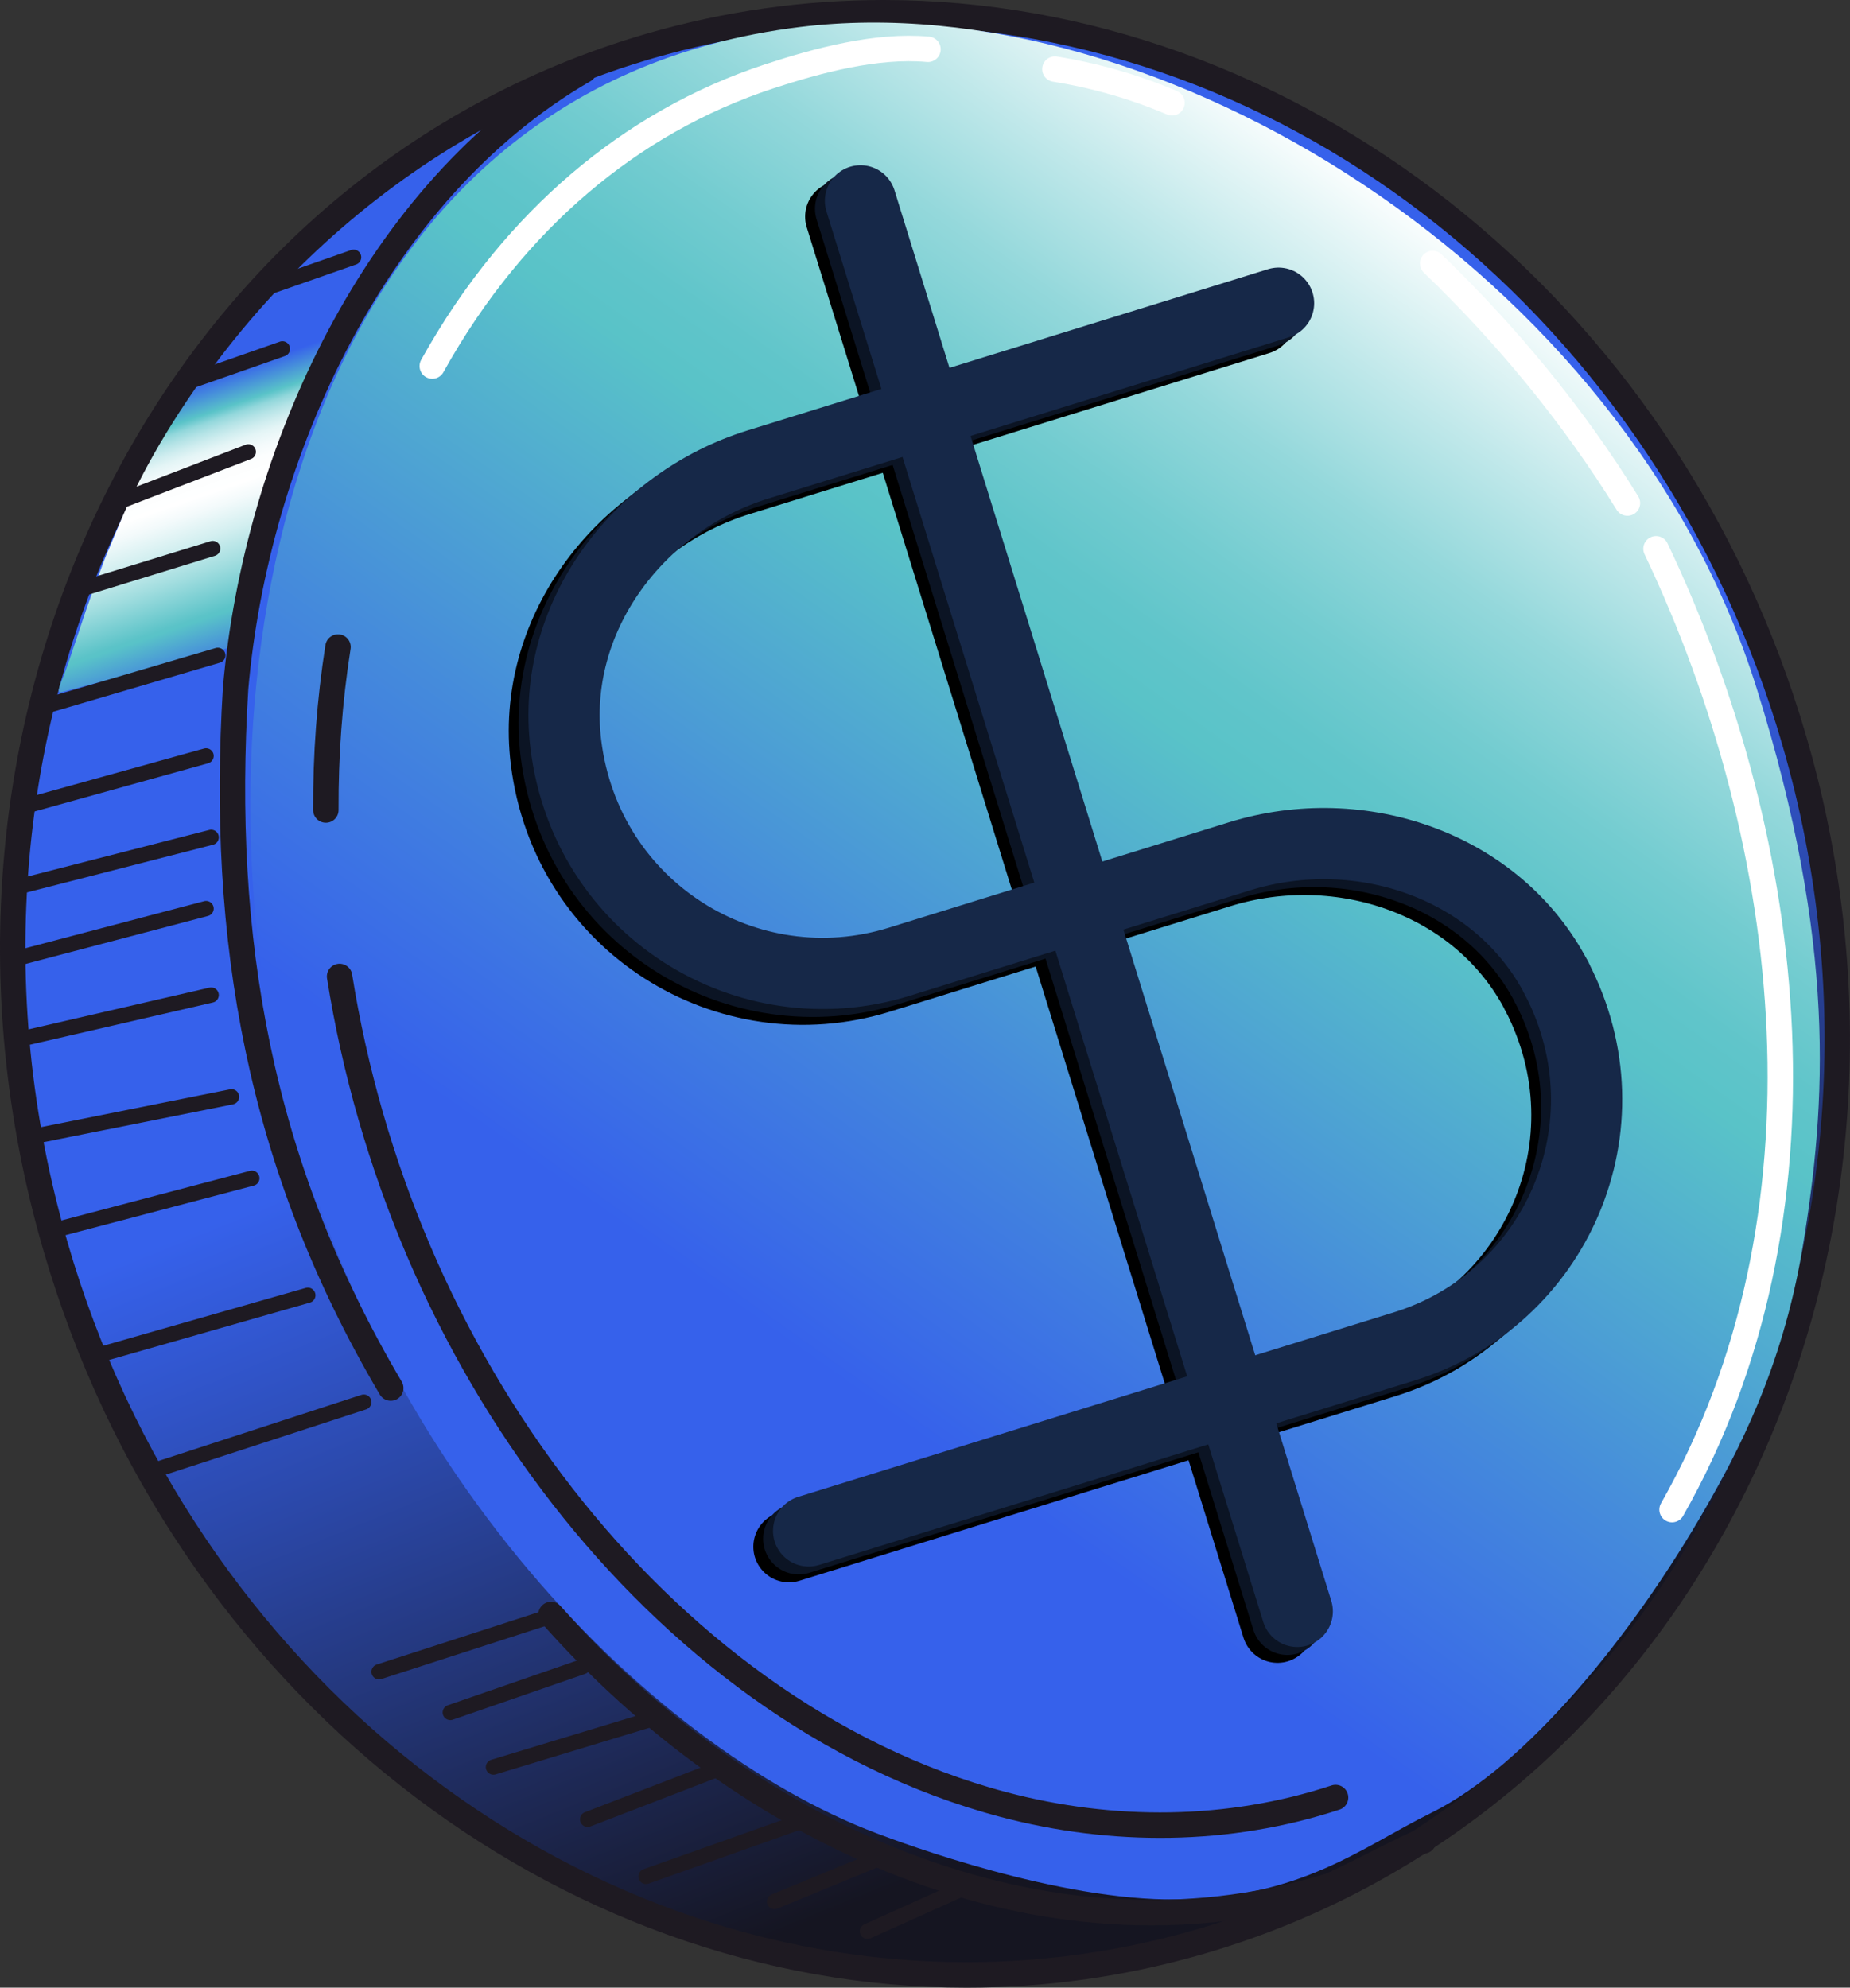 <?xml version="1.0" encoding="UTF-8"?>
<svg id="Layer_1" data-name="Layer 1" xmlns="http://www.w3.org/2000/svg" xmlns:xlink="http://www.w3.org/1999/xlink" viewBox="0 0 363.65 390.64">
  <rect x="0" y="0" width="363.65" height="390.64" fill="#333333" stroke="none"/>
  <defs>
    <style>
      .cls-1 {
        fill: url(#linear-gradient-2);
      }

      .cls-2 {
        stroke: #162848;
      }

      .cls-2, .cls-3, .cls-4, .cls-5, .cls-6, .cls-7 {
        fill: none;
        stroke-linecap: round;
      }

      .cls-2, .cls-3, .cls-6 {
        stroke-linejoin: round;
        stroke-width: 14px;
      }

      .cls-3 {
        stroke: #0b1424;
      }

      .cls-4, .cls-5 {
        stroke: #1e1a22;
      }

      .cls-4, .cls-5, .cls-7 {
        stroke-miterlimit: 10;
      }

      .cls-4, .cls-7 {
        stroke-width: 5px;
      }

      .cls-5 {
        stroke-width: 3px;
      }

      .cls-8 {
        fill: #1e1a22;
      }

      .cls-6 {
        stroke: #000;
      }

      .cls-9 {
        fill: url(#linear-gradient-3);
      }

      .cls-10 {
        fill: url(#linear-gradient);
      }

      .cls-7 {
        stroke: #fff;
      }
    </style>
    <linearGradient id="linear-gradient" x1="171.7" y1="170.32" x2="258.67" y2="385" gradientUnits="userSpaceOnUse">
      <stop offset=".07" stop-color="#3661eb"/>
      <stop offset=".32" stop-color="#2b48a9"/>
      <stop offset=".81" stop-color="#151521"/>
    </linearGradient>
    <linearGradient id="linear-gradient-2" x1="38.48" y1="138.46" x2="30.52" y2="87.38" gradientTransform="translate(-28.83 -8.77) rotate(-11.31) scale(1.3 1.11)" gradientUnits="userSpaceOnUse">
      <stop offset="0" stop-color="#3661eb"/>
      <stop offset=".11" stop-color="#458bdb"/>
      <stop offset=".23" stop-color="#59c3c8"/>
      <stop offset=".24" stop-color="#5bc3c8"/>
      <stop offset=".38" stop-color="#a1dddf"/>
      <stop offset=".49" stop-color="#d3eff0"/>
      <stop offset=".58" stop-color="#f3fafb"/>
      <stop offset=".63" stop-color="#fff"/>
      <stop offset=".69" stop-color="#fcfefe"/>
      <stop offset=".73" stop-color="#f3fafb"/>
      <stop offset=".77" stop-color="#e4f5f6"/>
      <stop offset=".8" stop-color="#cfedef"/>
      <stop offset=".83" stop-color="#b4e3e6"/>
      <stop offset=".86" stop-color="#92d7db"/>
      <stop offset=".88" stop-color="#6bc9ce"/>
      <stop offset=".89" stop-color="#59c3c8"/>
      <stop offset="1" stop-color="#3661eb"/>
    </linearGradient>
    <linearGradient id="linear-gradient-3" x1="144.58" y1="263.22" x2="297.34" y2="47.26" gradientUnits="userSpaceOnUse">
      <stop offset=".02" stop-color="#3661eb"/>
      <stop offset=".27" stop-color="#458bdb"/>
      <stop offset=".56" stop-color="#59c3c8"/>
      <stop offset=".61" stop-color="#60c5ca"/>
      <stop offset=".68" stop-color="#73ccd0"/>
      <stop offset=".77" stop-color="#94d8db"/>
      <stop offset=".86" stop-color="#c0e8ea"/>
      <stop offset=".97" stop-color="#f9fdfd"/>
      <stop offset=".98" stop-color="#fff"/>
    </linearGradient>
  </defs>
  <g>
    <path class="cls-10" d="m189.98,388.14c-80.94,0-154.58-58.87-179.07-143.16C-18.93,142.27,33.46,36.44,127.7,9.05c14.97-4.35,30.43-6.55,45.96-6.55,80.94,0,154.58,58.87,179.07,143.16,29.84,102.71-22.55,208.54-116.79,235.93-14.97,4.35-30.43,6.55-45.96,6.55Z"/>
    <path class="cls-8" d="m173.68,5c79.83,0,152.47,58.13,176.66,141.36,7.23,24.87,9.76,50.29,7.54,75.56-2.15,24.38-8.61,47.59-19.22,68.98-10.59,21.35-24.76,39.82-42.14,54.88-17.96,15.57-38.57,26.81-61.27,33.4-14.74,4.28-29.97,6.45-45.27,6.45-19.23,0-38.38-3.39-56.95-10.07-18.3-6.59-35.55-16.21-51.27-28.59-15.9-12.52-29.81-27.53-41.33-44.61-11.93-17.68-21.06-37.23-27.12-58.09-7.23-24.87-9.76-50.29-7.54-75.56,2.15-24.38,8.61-47.59,19.22-68.98,10.59-21.35,24.76-39.82,42.14-54.88,17.96-15.57,38.57-26.81,61.27-33.4,14.74-4.28,29.97-6.45,45.28-6.45h0M173.67,0c-15.5,0-31.17,2.15-46.66,6.65C31.29,34.47-21.76,141.48,8.51,245.68c25.38,87.33,101.22,144.96,181.47,144.96,15.5,0,31.17-2.15,46.66-6.65,95.72-27.81,148.77-134.83,118.49-239.02C329.76,57.63,253.91,0,173.67,0h0Z"/>
  </g>
  <path class="cls-1" d="m46.01,127.06l-34,9c-.81.25-.33-1.22,0-2,1.76-4.15,3.83-11.54,7-20,3-8,.97-2.62,4-10,2.92-7.11,7.95-17.4,17-30,8-2,16-6,24-8l-18,61Z"/>
  <path class="cls-9" d="m345.31,135.3c15.71,50.27,13.74,81.54,9,110-4,24-13.13,40.75-19,51-14.28,24.9-35.16,50.71-54,60-13.65,6.73-25.48,16.7-50,17-23.31.28-53.7-11-59-13-45-17-102.9-74.47-119-158C39.04,128.23,59.31,17.3,157.31,5.3c70.1-8.58,162.31,47.8,188,130Z"/>
  <path class="cls-4" d="m108.31,317.3c38,43,96.5,70.5,152.5,53.5,1,0,18-9,19-9"/>
  <path class="cls-4" d="m114.81,13.8c-41.02,23.68-64.5,75.5-68.5,121.5-3,49,4.5,93.5,30.5,137.5"/>
  <path class="cls-7" d="m230.38,20.2c-7.37-3.14-15.11-5.35-23.02-6.62"/>
  <path class="cls-7" d="m319.9,98.87c-10.67-17.25-23.67-33.03-38.28-47.09"/>
  <path class="cls-7" d="m328.67,296.69c32.64-57.39,24.64-130.39-3.15-188.84"/>
  <line class="cls-5" x1="22.81" y1="98.8" x2="48.81" y2="88.8"/>
  <line class="cls-5" x1="15.81" y1="115.8" x2="41.81" y2="107.8"/>
  <line class="cls-5" x1="8.81" y1="138.8" x2="42.81" y2="128.8"/>
  <line class="cls-5" x1="126.99" y1="368.78" x2="157.29" y2="358.02"/>
  <line class="cls-5" x1="152.24" y1="373.71" x2="173.54" y2="364.94"/>
  <path class="cls-4" d="m66.75,191.9c5.88,36.94,20.88,72.69,43.89,102.24,21.89,28.11,51.86,51.33,86.69,60.53,21.35,5.64,44.16,5.53,65.2-1.4"/>
  <path class="cls-4" d="m66.44,127.16c-1.67,10.59-2.44,21.32-2.39,32.04"/>
  <path class="cls-7" d="m182.41,9.69c-10.09-.92-21.76,2.21-31.27,5.34-6.84,2.25-13.45,5.18-19.72,8.74-12.47,7.07-23.45,16.58-32.54,27.64-5.26,6.39-9.89,13.29-13.91,20.53"/>
  <line class="cls-5" x1="4.51" y1="158.56" x2="40.51" y2="148.56"/>
  <line class="cls-5" x1="2.51" y1="174.56" x2="41.51" y2="164.56"/>
  <line class="cls-5" x1="2.51" y1="188.56" x2="40.51" y2="178.56"/>
  <line class="cls-5" x1="2.51" y1="204.56" x2="41.51" y2="195.56"/>
  <line class="cls-5" x1="142.33" y1="347.22" x2="115.51" y2="357.56"/>
  <line class="cls-5" x1="129.99" y1="337.29" x2="96.99" y2="347.29"/>
  <line class="cls-5" x1="114.51" y1="327.56" x2="88.51" y2="336.56"/>
  <line class="cls-5" x1="108.51" y1="317.56" x2="74.51" y2="328.56"/>
  <line class="cls-5" x1="5.51" y1="223.56" x2="45.51" y2="215.56"/>
  <line class="cls-5" x1="11.51" y1="241.56" x2="49.51" y2="231.56"/>
  <line class="cls-5" x1="18.51" y1="266.56" x2="60.51" y2="254.56"/>
  <line class="cls-5" x1="28.51" y1="289.56" x2="71.51" y2="275.56"/>
  <line class="cls-5" x1="35.51" y1="75.56" x2="55.51" y2="68.56"/>
  <line class="cls-5" x1="49.51" y1="57.56" x2="69.51" y2="50.56"/>
  <line class="cls-5" x1="190.51" y1="370.56" x2="170.51" y2="379.56"/>
  <g>
    <g>
      <line class="cls-6" x1="165.26" y1="42.58" x2="251.12" y2="319.8"/>
      <path class="cls-6" d="m302.1,195.37c15.09,29.05-.12,63.11-29.87,72.33l-117.15,36.28"/>
      <path class="cls-6" d="m247.45,62.7l-102.25,31.67c-23.8,7.37-40.87,30.24-37.85,54.98,3.98,32.49,35.77,52,65.52,42.78l66.93-20.73c23.8-7.37,50.81,1.85,62.3,23.96"/>
    </g>
    <g>
      <line class="cls-3" x1="167.2" y1="41.03" x2="253.06" y2="318.25"/>
      <path class="cls-3" d="m304.03,193.81c15.09,29.05-.12,63.11-29.87,72.33l-117.15,36.28"/>
      <path class="cls-3" d="m249.38,61.15l-102.25,31.67c-23.8,7.37-40.87,30.24-37.85,54.98,3.98,32.49,35.77,52,65.52,42.78l66.93-20.73c23.8-7.37,50.81,1.85,62.3,23.96"/>
    </g>
    <g>
      <line class="cls-2" x1="169.14" y1="39.47" x2="255" y2="316.69"/>
      <path class="cls-2" d="m305.97,192.26c15.09,29.05-.12,63.11-29.87,72.33l-117.15,36.28"/>
      <path class="cls-2" d="m251.32,59.59l-102.25,31.67c-23.8,7.37-40.87,30.24-37.85,54.98,3.98,32.49,35.77,52,65.52,42.78l66.93-20.73c23.8-7.37,50.81,1.85,62.3,23.96"/>
    </g>
  </g>
</svg>